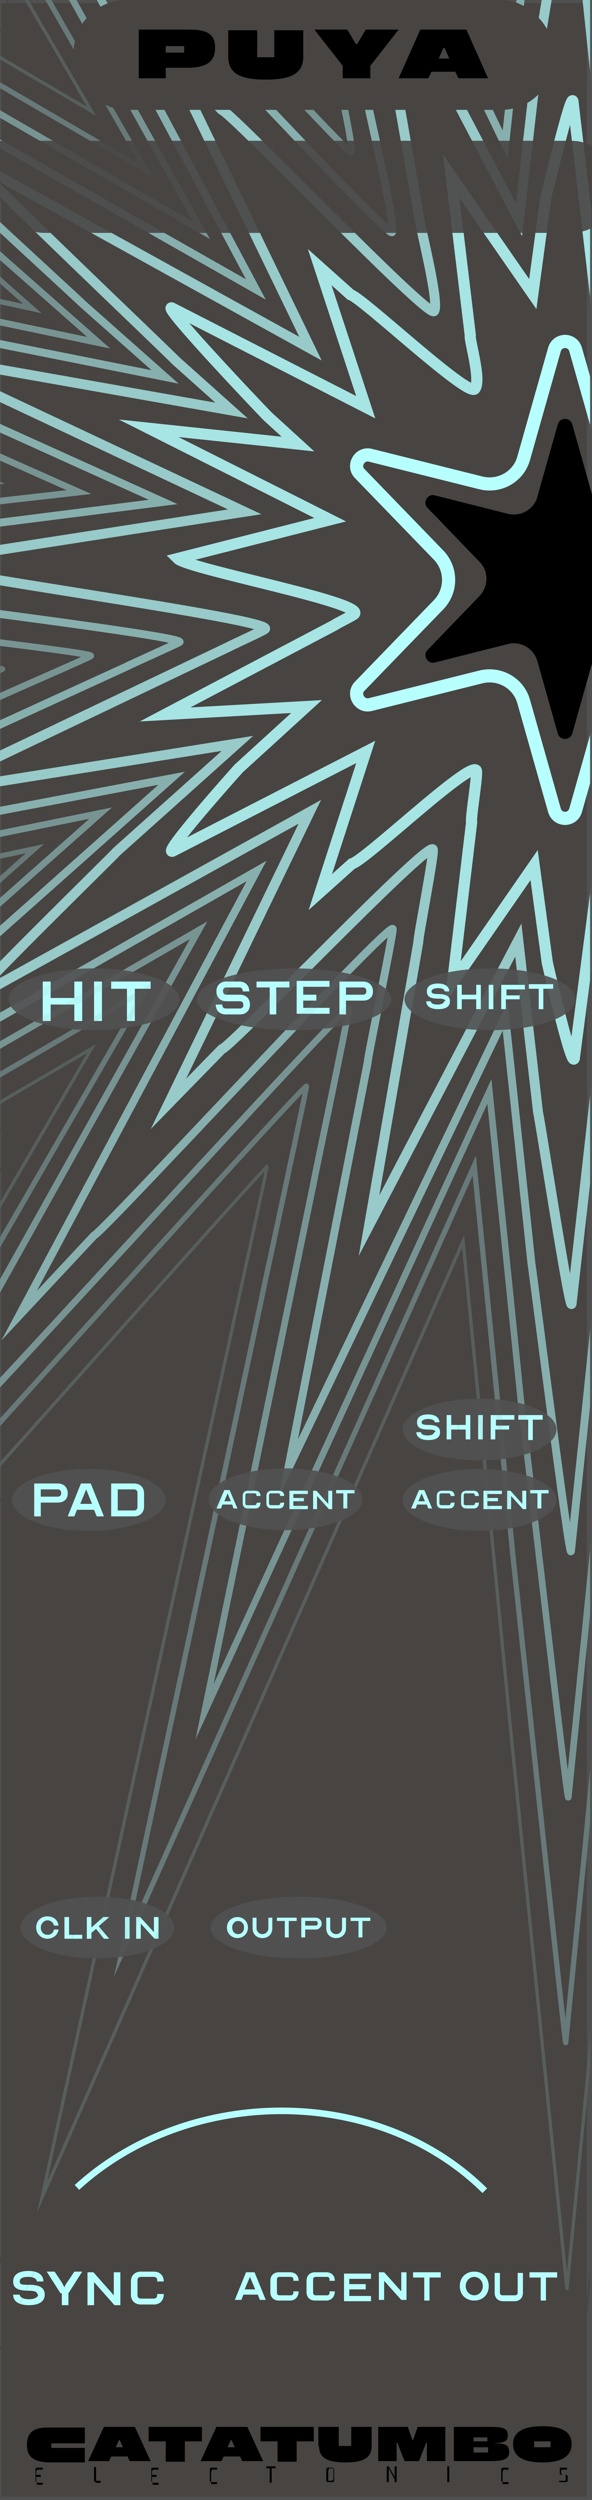 <?xml version="1.0" encoding="UTF-8" standalone="no"?>
<svg
   version="1.1"
   viewBox="0 0 90 380"
   id="svg130"
   sodipodi:docname="puya.svg"
   inkscape:version="1.4 (86a8ad7, 2024-10-11)"
   xmlns:inkscape="http://www.inkscape.org/namespaces/inkscape"
   xmlns:sodipodi="http://sodipodi.sourceforge.net/DTD/sodipodi-0.dtd"
   xmlns="http://www.w3.org/2000/svg"
   xmlns:svg="http://www.w3.org/2000/svg">
  <rect x="0" y="0" width="90" height="380" fill="#333333" stroke="none"/>
  <!-- Generator: Adobe Illustrator 29.1.0, SVG Export Plug-In . SVG Version: 2.1.0 Build 142)  -->
  <defs
     id="defs4">
    <style
       id="style1">
      .st0, .st1, .st2, .st3, .st4, .st5, .st6, .st7, .st8, .st9 {
        fill: none;
      }

      .st10 {
        fill: #ff0200;
      }

      .st1 {
        stroke: #779493;
        stroke-miterlimit: 10.8;
        stroke-width: 1px;
      }

      .st11 {
        fill-rule: evenodd;
        stroke: #505050;
      }

      .st11, .st3 {
        stroke-miterlimit: 11.3;
      }

      .st11, .st12 {
        fill: #474442;
      }

      .st2 {
        stroke-width: 2px;
      }

      .st2, .st4 {
        stroke: #b7ffff;
        stroke-miterlimit: 10;
      }

      .st13 {
        fill: #b7ffff;
      }

      .st14 {
        fill: lime;
      }

      .st3 {
        stroke: #474442;
        stroke-width: .2px;
      }

      .st15 {
        fill: blue;
      }

      .st5 {
        stroke: #a7e4e4;
        stroke-miterlimit: 10.2;
        stroke-width: 1.7px;
      }

      .st16 {
        clip-path: url(#clippath-1);
      }

      .st17 {
        clip-path: url(#clippath-3);
      }

      .st18 {
        clip-path: url(#clippath-2);
      }

      .st19 {
        fill: #505050;
      }

      .st6 {
        stroke: #575f5d;
        stroke-miterlimit: 11.1;
        stroke-width: .5px;
      }

      .st20 {
        opacity: .1;
      }

      .st21 {
        fill: red;
      }

      .st7 {
        stroke: #677978;
        stroke-miterlimit: 11;
        stroke-width: .8px;
      }

      .st22 {
        fill: #fff;
        stroke: #9f9f9f;
        stroke-miterlimit: 15.1;
        stroke-width: 6.7px;
      }

      .st8 {
        stroke: #97cac9;
        stroke-miterlimit: 10.4;
        stroke-width: 1.5px;
      }

      .st9 {
        stroke: #87afae;
        stroke-miterlimit: 10.6;
        stroke-width: 1.2px;
      }

      .st23 {
        display: none;
      }

      .st24 {
        clip-path: url(#clippath);
      }
    </style>
    <clipPath
       id="clippath">
      <rect
         class="st0"
         x="-.3"
         y="0"
         width="90"
         height="380"
         id="rect1" />
    </clipPath>
    <clipPath
       id="clippath-1">
      <rect
         class="st0"
         y="0"
         width="173"
         height="364.3"
         id="rect2" />
    </clipPath>
    <clipPath
       id="clippath-2">
      <rect
         class="st0"
         y="0"
         width="89.9"
         height="380"
         id="rect3" />
    </clipPath>
    <clipPath
       id="clippath-3">
      <rect
         class="st0"
         y="0"
         width="173"
         height="364.3"
         id="rect4" />
    </clipPath>
  </defs>
  <g
     id="svg8">
    <g
       id="_x3C_defs">
      <inkscape:perspective
         id="perspective4197"
         inkscape:persp3d-origin="240 : 126.66667 : 1"
         inkscape:vp_x="0 : 190 : 1"
         inkscape:vp_y="0 : 1000 : 0"
         inkscape:vp_z="480.00001 : 190 : 1"
         sodipodi:type="inkscape:persp3d" />
    </g>
    <sodipodi:namedview
       id="base"
       bordercolor="#666666"
       borderlayer="true"
       borderopacity="1.0"
       inkscape:bbox-nodes="true"
       inkscape:current-layer="Capa_2"
       inkscape:cx="-53.740116"
       inkscape:cy="94.205143"
       inkscape:document-units="mm"
       inkscape:pageopacity="0.0"
       inkscape:pageshadow="2"
       inkscape:showpageshadow="false"
       inkscape:snap-bbox="true"
       inkscape:snap-bbox-edge-midpoints="true"
       inkscape:snap-global="false"
       inkscape:snap-page="true"
       inkscape:window-height="1001"
       inkscape:window-maximized="1"
       inkscape:window-width="1920"
       inkscape:window-x="-9"
       inkscape:window-y="-9"
       inkscape:zoom="3.1261563"
       pagecolor="#ffffff"
       showgrid="false"
       units="px"
       inkscape:pagecheckerboard="0"
       inkscape:deskcolor="#d1d1d1" />
    <g
       id="layer1"
       inkscape:groupmode="layer"
       inkscape:label="Layer 1">
      <g
         id="flowRoot4136">
        <g
           id="flowRegion4138">
          <rect
             id="rect4140"
             x="-129.5"
             y="419.4"
             width="388.6"
             height="117.1" />
        </g>
      </g>
      <g
         id="flowRoot5341">
        <g
           id="flowRegion5343">
          <rect
             id="rect5345"
             x="102.3"
             y="-268.9"
             width="7.8"
             height="72.5" />
        </g>
      </g>
      <g
         id="flowRoot6030">
        <g
           id="flowRegion6032">
          <rect
             id="rect6034"
             class="st22"
             x="-29.9"
             y="50.5"
             width="29.9"
             height="68" />
        </g>
      </g>
    </g>
    <g
       id="layer3"
       class="st23"
       inkscape:groupmode="layer"
       inkscape:label="widgets">
      <rect
         id="rect5091"
         class="st10"
         x="83.2"
         y="193.2"
         width="21.3"
         height="21" />
      <rect
         id="rect5093"
         class="st14"
         x="83.5"
         y="170.1"
         width="19.7"
         height="19.7" />
      <rect
         id="rect4969"
         class="st15"
         x="84.6"
         y="314.5"
         width="20.4"
         height="20.4" />
      <rect
         id="rect4975"
         class="st14"
         x="8.8"
         y="283.9"
         width="20.2"
         height="21.1" />
      <rect
         id="rect4979"
         class="st14"
         x="9.2"
         y="169.9"
         width="21"
         height="21" />
      <rect
         id="rect4981"
         class="st14"
         x="44.7"
         y="168"
         width="21.6"
         height="21.6" />
      <rect
         id="rect4983"
         class="st14"
         x="81.5"
         y="102.8"
         width="22"
         height="22" />
      <rect
         id="rect4989"
         class="st14"
         x="47.1"
         y="103.7"
         width="21"
         height="21" />
      <rect
         id="rect4991"
         class="st14"
         x="8.8"
         y="64.4"
         width="20"
         height="20" />
      <rect
         id="rect5041"
         class="st14"
         x="10.4"
         y="103.8"
         width="21.6"
         height="21.6" />
      <rect
         id="rect5043"
         class="st21"
         x="10.4"
         y="129.5"
         width="21.6"
         height="21.6" />
      <rect
         id="rect5045"
         class="st21"
         x="48.1"
         y="128.7"
         width="19.1"
         height="20.4" />
      <rect
         id="rect5047"
         class="st21"
         x="82.3"
         y="128.8"
         width="20.4"
         height="20.4" />
      <rect
         id="rect5049"
         class="st21"
         x="46.1"
         y="193.5"
         width="20.7"
         height="20.7" />
      <rect
         id="rect5053"
         class="st21"
         x="45.5"
         y="294.6"
         width="20"
         height="20.7" />
      <rect
         id="rect4923"
         class="st14"
         x="8.8"
         y="315.5"
         width="21.3"
         height="20.6" />
      <rect
         id="rect4945"
         class="st21"
         x="38.4"
         y="64.7"
         width="19.7"
         height="19.7" />
      <rect
         id="rect4947"
         class="st15"
         x="84.6"
         y="283.1"
         width="21.3"
         height="20.7" />
      <rect
         id="rect5332"
         class="st14"
         x="8.4"
         y="39"
         width="20.7"
         height="20.7" />
    </g>
  </g>
  <g
     id="Capa_2">
    <path
       id="rect817"
       class="st11"
       d="M-.3,0h90v380H-.3V0Z"
       inkscape:connector-curvature="0" />
    <g
       class="st24"
       clip-path="url(#clippath)"
       id="g12">
      <g
         class="st16"
         clip-path="url(#clippath-1)"
         id="g11">
        <g
           id="g10">
          <path
             class="st2"
             d="M87.5,53.1l4.7,16.6c.8,2.8,3.7,4.4,6.5,3.7l16.8-4.2c1.6-.4,2.8,1.6,1.6,2.8l-12,12.4c-2,2.1-2,5.4,0,7.5l12,12.4c1.2,1.2,0,3.2-1.6,2.8l-16.8-4.2c-2.8-.7-5.7.9-6.5,3.7l-4.7,16.6c-.5,1.6-2.7,1.6-3.2,0l-4.7-16.6c-.8-2.8-3.7-4.4-6.5-3.7l-16.8,4.2c-1.6.4-2.8-1.6-1.6-2.8l12-12.4c2-2.1,2-5.4,0-7.5l-12-12.4c-1.2-1.2,0-3.2,1.6-2.8l16.8,4.2c2.8.7,5.7-.9,6.5-3.7l4.7-16.6c.5-1.6,2.7-1.6,3.2,0Z"
             id="path4" />
          <path
             class="st5"
             d="M131.2,50.6l-11.8,15.6,26.5-6.1c.7-.2,7-1.1,7.3-.6s-5.2,3.6-5.7,4.1l-23.4,12.9,20.7,8.5c-1.6,1.6-28.2,6.6-26.9,8.4s3,1.5,3.1,1.7l25.7,13.5-21.5-1.1,10.3,9.4c1,1,11.5,12.9,10.2,12.6l-28.9-15,7.6,21.4-9.8-8.9c-1.2-.3-12.7-11.7-13.7-11.1s1.5,16.5,1.2,17.7l1.7,13.5-12.3-18.5-4.2,32.3c-.4,1.4-3.8-13.2-4.1-14.6l-2-14.8-12.4,17.9,2.9-24.4c-.2-.6,1-7.5.7-7.9-1.1-1.4-17,13.8-18.9,14.2l-4.8,4.3,6.9-21.3-29.4,15.1c-1.4.3,9.1-11.5,10.1-12.6l10.3-9.4-21.5,1.2,25.8-13.6c.2-.2,2.9-1.5,3-1.7,1.3-1.8-25.3-6.8-26.9-8.4l23.2-5.9-27.6-13.9,22.7,2.4-4.6-4.2c-1-1-16-16.8-14.6-16.5l29.5,15.1-7-21.3,4.7,4.2c1.8.5,17.9,15.7,18.9,14.3s-.9-7.5-.7-8.1l-2.9-24.2,12.4,17.9,2-14.8c.4-1.4,3.8-15.9,4.1-14.5l3.5,30,11.6-20.9-4.7,29.5,18.6-16.4-.6,1.3c.3,1.2-11.7,23.8-10.8,24.4s25.2-12.7,26.4-13Z"
             id="path5" />
          <path
             class="st8"
             d="M163.8,27.7l-33.1,33.5,45.7-10.3c.6-.1,12.5-2.4,12.7-2s-10.7,5.7-11.1,6.2l-41.6,20.3,48.1,10.1c-1.3,1.3-54.3,8.5-53.3,10s5.6,2.6,5.8,2.8l46.7,22.3-48.2-7.7,18.3,16.4c.8.9,23.1,22.7,21.9,22.4l-50.8-28.2,22,44.5-16.8-17.2c-1-.3-22.5-23.2-23.3-22.8s5.2,31.2,4.9,32.2l4.3,24-22.6-43.8-6.5,57.8c-.3,1.2-4.8-28-5.1-29.1l-3-26.2-22.7,43.4,7.5-43.1c-.1-.5,2.5-13.7,2.2-14.1-.9-1.2-30.6,30-32.1,30.4l-8.1,8.3,21.5-44.4-51.2,28.4c-1.2.3,21.1-21.5,21.9-22.4l18.3-16.4-48.2,7.7,46.9-22.4c.1-.1,5.4-2.5,5.5-2.7,1.1-1.5-52-8.6-53.3-10l50.2-7.8L-14,53.7l49.2,8.7-8.5-7.6c-.8-.9-31.9-30.5-30.8-30.2l51.3,28.4L25.7,8.6l8,8.1c1.5.4,31.4,31.8,32.3,30.6s-2.4-13.9-2.3-14.4l-7.5-42.8,22.7,43.3,3-26.2c.3-1.2,4.8-30.2,5.1-29.1l5.9,55.8,22-45.8-10.7,54.8L140.3,6.1l-1.3,2.5c.3,1-24.7,45.2-23.9,45.7s47.7-26.3,48.7-26.6Z"
             id="path6" />
          <path
             class="st9"
             d="M196.3,4.8l-54.4,51.5,64.9-14.5c.5-.1,18-3.7,18.2-3.4s-16.2,7.9-16.5,8.3l-59.7,27.8,75.5,11.6c-1,1.1-80.5,10.3-79.7,11.5s8.3,3.8,8.4,3.9l67.7,31-74.9-14.2,26.4,23.5c.7.7,34.6,32.4,33.7,32.2l-72.7-41.5,36.5,67.7-23.7-25.4c-.8-.2-32.3-34.8-33-34.4s8.8,45.9,8.6,46.7l6.8,34.6-32.9-69.2-8.7,83.3c-.3.9-5.8-42.7-6-43.7l-4-37.6-33,68.8,12.1-61.8c-.1-.4,4-20,3.8-20.3-.7-1-44.2,46.3-45.4,46.6l-11.4,12.2,36.1-67.6-73,41.6c-.9.2,33-31.5,33.7-32.2l26.4-23.5-74.9,14.2,68.1-31.2c.1-.1,7.9-3.6,8-3.7.8-1.2-78.6-10.5-79.7-11.5l77.2-9.8L-50.6,42.2l75.7,15.1-12.3-10.9c-.7-.7-47.9-44.1-46.9-43.9L38.9,44,2.8-23.6l11.2,12c1.2.3,44.9,47.8,45.6,46.9s-4-20.3-3.9-20.7l-12-61.4L76.8,22l4-37.7c.3-.9,5.8-44.6,6-43.6l8.3,81.7,32.4-70.8-16.6,80.2,53.5-57.4-2,3.6c.2.8-37.7,66.6-37.1,67S195.5,5,196.3,4.8Z"
             id="path7" />
          <path
             class="st1"
             d="M228.8-18l-75.6,69.4,84.1-18.8c.3,0,23.5-5,23.6-4.7s-21.7,10.1-22,10.4l-77.9,35.2,102.9,13.1c-.8.8-106.7,12.2-106,13.1s10.9,4.9,11,4.9l88.7,39.7-101.5-20.7,34.5,30.6c.5.5,46.1,42.1,45.4,42l-94.6-54.7,51,90.8-30.7-33.6c-.6-.2-42.2-46.4-42.7-46.1s12.4,60.7,12.2,61.3l9.4,45.1-43.2-94.6-11,108.8c-.2.7-6.8-57.5-7-58.2l-5-49.1-43.3,94.3,16.6-80.5c0-.3,5.5-26.2,5.3-26.4-.5-.7-57.8,62.6-58.7,62.8l-14.8,16.1,50.7-90.8-94.8,54.8c-.7.2,44.9-41.4,45.4-42l34.5-30.6-101.6,20.7L3.3,104.4c0,0,10.5-4.6,10.5-4.7.6-.9-105.3-12.3-106-13.1l104.2-11.8L-87.2,30.7,15,52.1-1.2,37.8c-.5-.5-63.8-57.8-63.1-57.6L30.6,35-20.1-55.8l14.5,15.8c.9.2,58.4,63.9,59,63.1s-5.5-26.7-5.5-27l-16.5-79.9L74.6,10.5l5-49.1c.2-.7,6.8-58.9,7-58.2l10.7,107.6,42.9-95.7-22.5,105.5,70.9-77.9-2.7,4.7c.2.6-50.7,88-50.2,88.3s92.7-53.6,93.3-53.7Z"
             id="path8" />
          <path
             class="st7"
             d="M261.4-40.9l-96.9,87.3,103.2-23c.2,0,29-6.3,29.1-6.1s-27.2,12.3-27.4,12.4l-96.1,42.6,130.3,14.7c-.5.5-132.8,14.1-132.4,14.6s13.5,6,13.6,6l109.7,48.5-128.2-27.3,42.5,37.7c.3.3,57.6,51.9,57.2,51.8l-116.5-68,65.5,114-37.6-41.8c-.4-.1-52-58-52.4-57.8s16,75.4,15.9,75.8l11.9,55.7-53.5-119.9-13.3,134.2c-.1.5-7.8-72.3-7.9-72.8l-6-60.5-53.6,119.7,21.2-99.2c0-.2,7-32.5,6.9-32.6-.4-.5-71.4,78.9-72,79l-18.1,20.1L22.2,150.4l-116.6,68c-.5.1,56.8-51.4,57.2-51.7L5.3,129l-128.2,27.3L-12.6,107.5c0,0,13-5.7,13-5.8.4-.6-131.9-14.1-132.4-14.6L-.8,73.3-123.8,19.2,4.9,46.9-15.1,29.2c-.3-.3-79.8-71.4-79.3-71.3L22.2,25.9-43.1-88l17.7,19.7c.6.2,72,79.9,72.3,79.4s-7.1-33.1-7-33.3l-21.1-98.5L72.4-1l6-60.5c.1-.5,7.8-73.2,7.9-72.7L99.4-.8l53.3-120.7L124.2,9.4l88.3-98.4-3.4,5.9c.1.4-63.7,109.4-63.4,109.5s115.2-67.2,115.6-67.3Z"
             id="path9" />
          <path
             class="st6"
             d="M293.9-63.8l-118.1,105.3,122.4-27.2c.1,0,34.5-7.6,34.6-7.5s-32.7,14.4-32.8,14.5l-114.2,50.1,157.8,16.2c-.3.3-159,15.9-158.8,16.2s16.2,7.1,16.2,7.1l130.8,57.2-154.9-33.8,50.6,44.8c.2.2,69.2,61.6,68.9,61.5l-138.4-81.2,80,137.1-44.6-50.1c-.2,0-61.9-69.5-62-69.4s19.7,90.1,19.6,90.3l14.5,66.2-63.8-145.3-15.5,159.7c0,.2-8.8-87.1-8.8-87.3l-7-71.9L6.4,334l25.8-117.9c0,0,8.5-38.7,8.4-38.8-.2-.2-84.9,95.2-85.2,95.2l-21.4,24L13.9,159.4l-138.5,81.2c-.2,0,68.8-61.4,68.9-61.5L-5,134.4l-154.9,33.8L-28.5,110.6s15.5-6.8,15.5-6.8c.2-.3-158.5-15.9-158.8-16.2L-13.6,71.9-160.3,7.8-5.2,41.8l-23.9-21.1c-.2-.2-95.7-85.1-95.5-85L13.9,16.9-66-120.2l21,23.5c.3,0,85.5,95.9,85.7,95.7s-8.6-39.6-8.6-39.6L6.4-157.7,70.3-12.5l7-71.9c0-.2,8.8-87.5,8.8-87.3L101.5-12.4l63.7-145.7L130.8-1.8l105.8-118.9-4.1,7c0,.2-76.7,130.7-76.5,130.8s137.7-80.8,137.9-80.9Z"
             id="path10" />
          <polygon
             class="st3"
             points="85.9 -209.2 103.6 -24 177.8 -194.6 137.4 -13 260.7 -152.4 166.2 7.9 326.4 -86.6 187.1 36.6 368.7 -3.7 198.1 70.4 383.2 88.2 198.1 105.9 368.7 180.1 187.1 139.7 326.4 263 166.2 168.5 260.7 328.7 137.4 189.4 177.8 371 103.6 200.4 85.9 385.5 68.1 200.4 -6 371 34.3 189.4 -88.9 328.7 5.6 168.5 -154.7 263 -15.3 139.7 -196.9 180.1 -26.3 105.9 -211.5 88.2 -26.3 70.4 -196.9 -3.7 -15.3 36.6 -154.7 -86.6 5.6 7.9 -88.9 -152.4 34.3 -13 -6 -194.6 68.1 -24 85.9 -209.2"
             id="polygon10" />
        </g>
      </g>
    </g>
    <path
       id="path4488"
       class="st4"
       d="M11.7,332.5c16.7-15.3,45.4-15.9,62,.5"
       inkscape:connector-curvature="0"
       sodipodi:nodetypes="cc" />
    <rect
       class="st0"
       x="-.1"
       y="0"
       width="90"
       height="380"
       id="rect12" />
    <ellipse
       class="st19"
       cx="44.7"
       cy="151.9"
       rx="14.8"
       ry="4.7"
       id="ellipse12" />
    <ellipse
       class="st19"
       cx="74.5"
       cy="151.9"
       rx="13"
       ry="4.7"
       id="ellipse13" />
    <ellipse
       class="st19"
       cx="72.9"
       cy="217.3"
       rx="11.7"
       ry="4.7"
       id="ellipse14" />
    <ellipse
       class="st19"
       cx="72.9"
       cy="228"
       rx="11.7"
       ry="4.7"
       id="ellipse15" />
    <ellipse
       class="st19"
       cx="43.4"
       cy="227.9"
       rx="11.7"
       ry="4.7"
       id="ellipse16" />
    <ellipse
       class="st19"
       cx="14.8"
       cy="293"
       rx="11.7"
       ry="4.7"
       id="ellipse17" />
    <ellipse
       class="st19"
       cx="45.4"
       cy="293"
       rx="13.4"
       ry="4.7"
       id="ellipse18" />
    <ellipse
       class="st19"
       cx="13.5"
       cy="228"
       rx="11.7"
       ry="4.7"
       id="ellipse19" />
    <ellipse
       class="st19"
       cx="14.3"
       cy="151.9"
       rx="13"
       ry="4.7"
       id="ellipse20" />
    <g
       id="g23">
      <path
         class="st13"
         d="M32.9,150.7c0-.9.6-1.5,1.5-1.5h2c.9,0,1.5.6,1.5,1.5h-1c0-.4-.2-.6-.5-.6h-2c-.3,0-.5.2-.5.5h0c0,.4.2.6.5.6h2.1c.9,0,1.5.6,1.5,1.5s-.6,1.5-1.5,1.5h-2.2c-.9,0-1.5-.6-1.5-1.5h1c0,.4.2.6.5.6h2.2c.3,0,.5-.2.5-.5h0c0-.4-.2-.6-.5-.6h-2.1c-.9,0-1.5-.6-1.5-1.5Z"
         id="path20" />
      <path
         class="st13"
         d="M39,149.2h5v.9h-2v4.1h-1v-4.1h-2v-.9Z"
         id="path21" />
      <path
         class="st13"
         d="M46.1,150.1v1.1h2v.9h-2v1.1h4v.9h-5v-5h5v.9h-4Z"
         id="path22" />
      <path
         class="st13"
         d="M52.6,154.2h-1v-5h3.6c.9,0,1.5.6,1.5,1.5s-.6,1.4-1.5,1.4h-2.6v2ZM52.6,151.2h2.6c.3,0,.5-.2.5-.5h0c0-.4-.2-.6-.5-.6h-2.6v1.1Z"
         id="path23" />
    </g>
    <g
       id="g26">
      <path
         class="st13"
         d="M6.2,230.5h-1v-5h3.6c.9,0,1.5.6,1.5,1.5s-.6,1.4-1.5,1.4h-2.6v2ZM6.2,227.5h2.6c.3,0,.5-.2.5-.5h0c0-.4-.2-.6-.5-.6h-2.6v1.1Z"
         id="path24" />
      <path
         class="st13"
         d="M10.3,230.5l2-5h1.5l2,5h-1.1l-.4-1h-2.6l-.4,1h-1.1ZM14,228.6l-.9-2.2h0l-.9,2.2h1.9Z"
         id="path25" />
      <path
         class="st13"
         d="M16.9,230.5v-5h3.5c.9,0,1.5.6,1.5,1.5v2c0,.9-.6,1.5-1.5,1.5h-3.5ZM17.9,229.6h2.5c.3,0,.5-.2.5-.5v-2.2c0-.3-.2-.5-.5-.5h-2.5v3.2Z"
         id="path26" />
    </g>
    <path
       d="M87,64.5l3.1,11c.6,2,2.6,3.1,4.5,2.6l11.1-2.8c1.1-.3,1.9,1.1,1.1,1.9l-7.9,8.2c-1.4,1.5-1.4,3.8,0,5.2l7.9,8.2c.8.8,0,2.2-1.1,1.9l-11.1-2.8c-2-.5-4,.7-4.5,2.6l-3.1,11c-.3,1.1-1.9,1.1-2.2,0l-3.1-11c-.6-2-2.6-3.1-4.5-2.6l-11.1,2.8c-1.1.3-1.9-1.1-1.1-1.9l7.9-8.2c1.4-1.5,1.4-3.8,0-5.2l-7.9-8.2c-.8-.8,0-2.2,1.1-1.9l11.1,2.8c2,.5,4-.7,4.5-2.6l3.1-11c.3-1.1,1.9-1.1,2.2,0Z"
       id="path27" />
    <g
       id="g46">
      <path
         d="M4.1,371.6c0-2,1.2-2.6,3.2-2.6h5.6v2.4h-5.1v.7h5.1v2.2h-5.2c-2.2,0-3.6-.6-3.6-2.6Z"
         id="path28" />
      <path
         d="M15.7,368.9h4.8l2.4,5.2h-3.2l-.3-.7h-2.5l-.3.7h-3.2l2.4-5.2ZM18.7,372l-.5-1.1h-.1l-.5,1.1h1.2Z"
         id="path29" />
      <path
         d="M25.2,371.1h-2.6v-2.2h8.1v2.2h-2.6v3.1h-2.9v-3.1Z"
         id="path30" />
      <path
         d="M32.8,368.9h4.8l2.4,5.2h-3.2l-.3-.7h-2.5l-.3.7h-3.2l2.4-5.2ZM35.7,372l-.5-1.1h-.1l-.5,1.1h1.2Z"
         id="path31" />
      <path
         d="M42.2,371.1h-2.6v-2.2h8.1v2.2h-2.6v3.1h-2.9v-3.1Z"
         id="path32" />
      <path
         d="M48.4,371.8v-2.9h3.1v2.9h1.9v-2.9h3.1v2.9c0,1.8-1.2,2.5-4,2.5s-4-.7-4-2.5Z"
         id="path33" />
      <path
         d="M57.6,368.9h4.4l.7,2h.1l.7-2h4.2v5.2h-2.8v-2.8h-.1l-1.1,2.8h-2.2l-1.1-2.8h-.1v2.8h-2.8v-5.2Z"
         id="path34" />
      <path
         d="M69.1,368.9h5.3c2.3,0,2.8.3,2.8,1.3s-.6,1.1-2.3,1.2h0c0,0,.2,0,.2,0,1.8,0,2.3.3,2.3,1.3s-.6,1.4-2.8,1.4h-5.6v-5.2ZM74.1,371.1v-.6h-2.1v.6h2.1ZM74.2,372.8v-.8h-2.2v.8h2.2Z"
         id="path35" />
      <path
         d="M78,371.5c0-1.8,1.5-2.7,4.5-2.7s4.4.9,4.4,2.7-1.4,2.8-4.4,2.8-4.5-.9-4.5-2.8ZM83.7,372v-.9h-2.5v.9h2.5Z"
         id="path36" />
      <path
         d="M5.6,377.3c0,0-.2-.1-.2-.2,0,0,0-.2,0-.3v-1.2c0-.1,0-.2,0-.3,0,0,.1-.2.2-.2,0,0,.2,0,.3,0h.6v.3h-.6c-.1,0-.2,0-.3.1s-.1.2-.1.3v.4h.7v.3h-.7v.5c0,.1,0,.2.1.3s.2.1.3.1h.6v.3h-.6c-.1,0-.2,0-.3,0Z"
         id="path37" />
      <path
         d="M14.5,377.3c0,0-.2-.1-.2-.2,0,0,0-.2,0-.3v-1.8h.3v1.8c0,0,0,.1,0,.2s0,.1.1.1.1,0,.2,0h.4v.3h-.4c-.1,0-.2,0-.3,0Z"
         id="path38" />
      <path
         d="M23.2,377.3c0,0-.2-.1-.2-.2,0,0,0-.2,0-.3v-1.2c0-.1,0-.2,0-.3,0,0,.1-.2.2-.2,0,0,.2,0,.3,0h.6v.3h-.6c-.1,0-.2,0-.3.1s-.1.2-.1.3v.4h.7v.3h-.7v.5c0,.1,0,.2.1.3s.2.1.3.1h.6v.3h-.6c-.1,0-.2,0-.3,0Z"
         id="path39" />
      <path
         d="M32.1,377.3c0,0-.2-.1-.2-.2s0-.2,0-.3v-1.2c0-.1,0-.2,0-.3s.1-.2.2-.2c0,0,.2,0,.3,0h.6v.3h-.6c0,0-.2,0-.2.1,0,0-.1.2-.1.3v1.2c0,0,0,.1,0,.2,0,0,0,.1.1.1,0,0,.1,0,.2,0h.6v.3h-.6c-.1,0-.2,0-.3,0Z"
         id="path40" />
      <path
         d="M41.1,375.2h-.6v-.3h1.4v.3h-.6v2.2h-.3v-2.2Z"
         id="path41" />
      <path
         d="M49.8,377.3c0,0-.2-.1-.2-.2,0,0,0-.2,0-.3v-1.2c0-.1,0-.2,0-.3,0,0,.1-.2.2-.2,0,0,.2,0,.3,0h.2c.1,0,.2,0,.3,0,0,0,.2.1.2.2,0,0,0,.2,0,.3v1.2c0,.1,0,.2,0,.3,0,0-.1.2-.2.2,0,0-.2,0-.3,0h-.2c-.1,0-.2,0-.3,0ZM50.6,377c0,0,.1-.2.1-.3v-1.2c0,0,0-.1,0-.2s0-.1-.1-.1c0,0-.1,0-.2,0h-.2c0,0-.2,0-.2.1,0,0-.1.2-.1.3v1.2c0,0,0,.1,0,.2,0,0,0,.1.1.1,0,0,.1,0,.2,0h.2c0,0,.2,0,.2-.1Z"
         id="path42" />
      <path
         d="M58.8,374.9h.3l.9,1.6h0s0-1.6,0-1.6h.3v2.4h-.3v-.6.2c0,0-.9-1.7-.9-1.7h0s0,2.1,0,2.1h-.3v-2.4Z"
         id="path43" />
      <path
         d="M68,374.9h.3v2.4h-.3v-2.4Z"
         id="path44" />
      <path
         d="M76.4,377.3c0,0-.2-.1-.2-.2,0,0,0-.2,0-.3v-1.2c0-.1,0-.2,0-.3,0,0,.1-.2.2-.2,0,0,.2,0,.3,0h.6v.3h-.6c0,0-.2,0-.2.1,0,0-.1.2-.1.3v1.2c0,0,0,.1,0,.2,0,0,0,.1.1.1,0,0,.1,0,.2,0h.6v.3h-.6c-.1,0-.2,0-.3,0Z"
         id="path45" />
      <path
         d="M85,377.1h.8c0,0,.2,0,.2-.1,0,0,0-.2,0-.3h0c0-.2,0-.3,0-.4,0,0-.1-.1-.2-.1h-.2c-.1,0-.2,0-.3,0,0,0-.2-.1-.2-.2s0-.2,0-.3h0c0-.2,0-.3,0-.4s.1-.2.2-.2c0,0,.2,0,.3,0h.6v.3h-.6c-.1,0-.2,0-.3.1,0,0,0,.2,0,.3s0,.2.1.3c0,0,.1.1.2.1h.2c.1,0,.2,0,.3,0,0,0,.2.1.2.2,0,0,0,.2,0,.3h0c0,.2,0,.3,0,.4,0,0-.1.2-.2.2,0,0-.2,0-.3,0h-.8v-.3Z"
         id="path46" />
    </g>
    <path
       class="st12"
       d="M-.2,21.4h87c3.9,0,7,3.1,7,7h0c0,3.9-3.1,7-7,7H6.8c-3.9,0-7-3.1-7-7v-7H-.2Z"
       id="path47" />
    <g
       id="g71">
      <path
         class="st13"
         d="M7.7,151.7h3.6v-2.5h1.2v6h-1.2v-2.5h-3.6v2.5h-1.2v-6h1.2v2.5Z"
         id="path69" />
      <path
         class="st13"
         d="M14.3,155.2v-6h1.2v6h-1.2Z"
         id="path70" />
      <path
         class="st13"
         d="M16.9,149.2h6v1.1h-2.4v4.9h-1.2v-4.9h-2.4v-1.1Z"
         id="path71" />
    </g>
    <g
       id="g75">
      <path
         class="st13"
         d="M5.7,348.8c0-.4-.4-.6-1.4-.6-1.6,0-2.3-.4-2.3-1.4s.8-1.6,2.3-1.6,2.3.6,2.3,1.6h-1c0-.4-.5-.7-1.3-.7s-1.3.2-1.3.7.4.5,1.4.5c1.7,0,2.4.5,2.4,1.5s-.8,1.6-2.4,1.6-2.4-.6-2.4-1.6h1c0,.4.6.7,1.4.7s1.4-.3,1.4-.7Z"
         id="path72" />
      <path
         class="st13"
         d="M9.2,348.6l-2.1-3.3h1.2l1,1.5c.3.5.5.9.5.9h0s.1-.4.5-.9l1-1.5h1.2l-2.1,3.3v1.8h-1v-1.8Z"
         id="path73" />
      <path
         class="st13"
         d="M14.3,346.9v3.5h-1v-5h.9l3.1,3.5v-3.5h1v5h-.9l-3.1-3.5Z"
         id="path74" />
      <path
         class="st13"
         d="M20.9,348.9c0,.3.2.5.5.5h2c.3,0,.5-.2.5-.5v-.2h1c0,1-.6,1.6-1.5,1.6h-2c-.9,0-1.5-.6-1.5-1.5v-2c0-.9.6-1.5,1.5-1.5h2c.9,0,1.5.6,1.5,1.5h0c0,0-1,0-1,0v-.2c0-.3-.2-.5-.5-.5h-2c-.3,0-.5.2-.5.5v2.2Z"
         id="path75" />
    </g>
    <g
       id="g81">
      <path
         class="st13"
         d="M37.7,293c0,.9-.7,1.6-1.6,1.6s-1.6-.7-1.6-1.6.7-1.6,1.6-1.6,1.6.7,1.6,1.6ZM37.1,293c0-.6-.4-1-.9-1s-.9.4-.9,1,.4,1,.9,1,.9-.4.9-1Z"
         id="path76" />
      <path
         class="st13"
         d="M40.8,293.1v-1.6h.6v1.6c0,.9-.6,1.5-1.5,1.5s-1.5-.6-1.5-1.5v-1.6h.6v1.6c0,.5.4.9.9.9s.9-.4.9-.9Z"
         id="path77" />
      <path
         class="st13"
         d="M42.1,291.5h3v.5h-1.2v2.5h-.6v-2.5h-1.2v-.5Z"
         id="path78" />
      <path
         class="st13"
         d="M46.4,294.5h-.6v-3h2.2c.5,0,.9.4.9.9s-.4.9-.9.9h-1.6v1.2ZM46.4,292.7h1.6c.2,0,.3-.1.3-.3h0c0-.3-.1-.4-.3-.4h-1.6v.7Z"
         id="path79" />
      <path
         class="st13"
         d="M52,293.1v-1.6h.6v1.6c0,.9-.6,1.5-1.5,1.5s-1.5-.6-1.5-1.5v-1.6h.6v1.6c0,.5.4.9.9.9s.9-.4.9-.9Z"
         id="path80" />
      <path
         class="st13"
         d="M53.3,291.5h3v.5h-1.2v2.5h-.6v-2.5h-1.2v-.5Z"
         id="path81" />
    </g>
    <g
       id="g86">
      <path
         class="st13"
         d="M8.2,293.3h.7c-.1.8-.8,1.4-1.7,1.4s-1.7-.7-1.7-1.7.7-1.7,1.7-1.7,1.6.6,1.7,1.4h-.7c-.1-.5-.5-.8-1-.8s-1,.5-1,1.1.4,1.1,1,1.1.9-.3,1-.8Z"
         id="path82" />
      <path
         class="st13"
         d="M9.8,291.4h.7v2.7h2v.6h-2.7v-3.3Z"
         id="path83" />
      <path
         class="st13"
         d="M14.6,293.2l-.7.6v.9h-.7v-3.3h.7v1.6l1.8-1.6h.9l-1.6,1.4,1.6,1.9h-.8l-1.2-1.5Z"
         id="path84" />
      <path
         class="st13"
         d="M19,294.7v-3.3h.7v3.3h-.7Z"
         id="path85" />
      <path
         class="st13"
         d="M21.4,292.4v2.3h-.7v-3.3h.6l2.1,2.3v-2.3h.7v3.3h-.6l-2.1-2.3Z"
         id="path86" />
    </g>
    <g
       id="g92">
      <path
         class="st13"
         d="M32.9,229.3l1.2-2.8h.8l1.2,2.8h-.6l-.2-.6h-1.5l-.2.6h-.6ZM35.1,228.2l-.5-1.2h0l-.5,1.2h1.1Z"
         id="path87" />
      <path
         class="st13"
         d="M37.3,228.5c0,.2.1.3.3.3h1.1c.2,0,.3-.1.3-.3h0c0-.1.6-.1.6-.1h0c0,.6-.3.9-.8.9h-1.1c-.5,0-.8-.3-.8-.8v-1.1c0-.5.3-.8.8-.8h1.1c.5,0,.8.3.8.8h0c0,0-.6,0-.6,0h0c0-.3-.1-.4-.3-.4h-1.1c-.2,0-.3.1-.3.3v1.2Z"
         id="path88" />
      <path
         class="st13"
         d="M40.9,228.5c0,.2.1.3.3.3h1.1c.2,0,.3-.1.3-.3h0c0-.1.6-.1.6-.1h0c0,.6-.3.9-.8.9h-1.1c-.5,0-.8-.3-.8-.8v-1.1c0-.5.3-.8.8-.8h1.1c.5,0,.8.3.8.8h0c0,0-.6,0-.6,0h0c0-.3-.1-.4-.3-.4h-1.1c-.2,0-.3.1-.3.3v1.2Z"
         id="path89" />
      <path
         class="st13"
         d="M44.6,227v.7h1.6v.5h-1.6v.7h2.2v.5h-2.8v-2.8h2.8v.5h-2.2Z"
         id="path90" />
      <path
         class="st13"
         d="M48.2,227.4v2h-.6v-2.8h.5l1.8,2v-2h.6v2.8h-.5l-1.8-2Z"
         id="path91" />
      <path
         class="st13"
         d="M51.1,226.5h2.8v.5h-1.1v2.3h-.6v-2.3h-1.1v-.5Z"
         id="path92" />
    </g>
    <g
       id="g98">
      <path
         class="st13"
         d="M62.5,229.3l1.2-2.8h.8l1.2,2.8h-.6l-.2-.6h-1.5l-.2.6h-.6ZM64.6,228.2l-.5-1.2h0l-.5,1.2h1.1Z"
         id="path93" />
      <path
         class="st13"
         d="M66.8,228.5c0,.2.1.3.3.3h1.1c.2,0,.3-.1.3-.3h0c0-.1.6-.1.6-.1h0c0,.6-.3.9-.8.9h-1.1c-.5,0-.8-.3-.8-.8v-1.1c0-.5.3-.8.8-.8h1.1c.5,0,.8.3.8.8h0c0,0-.6,0-.6,0h0c0-.3-.1-.4-.3-.4h-1.1c-.2,0-.3.1-.3.3v1.2Z"
         id="path94" />
      <path
         class="st13"
         d="M70.5,228.5c0,.2.1.3.3.3h1.1c.2,0,.3-.1.3-.3h0c0-.1.6-.1.6-.1h0c0,.6-.3.9-.8.9h-1.1c-.5,0-.8-.3-.8-.8v-1.1c0-.5.3-.8.8-.8h1.1c.5,0,.8.3.8.8h0c0,0-.6,0-.6,0h0c0-.3-.1-.4-.3-.4h-1.1c-.2,0-.3.1-.3.3v1.2Z"
         id="path95" />
      <path
         class="st13"
         d="M74.1,227v.7h1.6v.5h-1.6v.7h2.2v.5h-2.8v-2.8h2.8v.5h-2.2Z"
         id="path96" />
      <path
         class="st13"
         d="M77.7,227.4v2h-.6v-2.8h.5l1.8,2v-2h.6v2.8h-.5l-1.8-2Z"
         id="path97" />
      <path
         class="st13"
         d="M80.6,226.5h2.8v.5h-1.1v2.3h-.6v-2.3h-1.1v-.5Z"
         id="path98" />
    </g>
    <g
       id="g103">
      <path
         class="st13"
         d="M67.7,152.2c0-.3-.3-.4-1.1-.4-1.2,0-1.7-.3-1.7-1.1s.6-1.2,1.7-1.2,1.7.5,1.7,1.2h-.7c0-.3-.4-.5-1-.5s-1,.2-1,.5.3.4,1,.4c1.2,0,1.8.3,1.8,1.1s-.6,1.2-1.8,1.2-1.8-.5-1.8-1.2h.7c0,.3.4.5,1,.5s1-.2,1-.5Z"
         id="path99" />
      <path
         class="st13"
         d="M70.2,151.2h2.2v-1.5h.7v3.7h-.7v-1.5h-2.2v1.5h-.7v-3.7h.7v1.5Z"
         id="path100" />
      <path
         class="st13"
         d="M74.3,153.4v-3.7h.7v3.7h-.7Z"
         id="path101" />
      <path
         class="st13"
         d="M79,151.2v.7h-2.1v1.5h-.7v-3.7h3.6v.7h-2.8v.9h2.1Z"
         id="path102" />
      <path
         class="st13"
         d="M80.4,149.6h3.7v.7h-1.5v3.1h-.7v-3.1h-1.5v-.7Z"
         id="path103" />
    </g>
    <g
       id="g108">
      <path
         class="st13"
         d="M66.2,217.7c0-.3-.3-.4-1.1-.4-1.2,0-1.7-.3-1.7-1.1s.6-1.2,1.7-1.2,1.7.5,1.7,1.2h-.7c0-.3-.4-.5-1-.5s-1,.2-1,.5.3.4,1,.4c1.2,0,1.8.3,1.8,1.1s-.6,1.2-1.8,1.2-1.8-.5-1.8-1.2h.7c0,.3.4.5,1,.5s1-.2,1-.5Z"
         id="path104" />
      <path
         class="st13"
         d="M68.6,216.6h2.2v-1.5h.7v3.7h-.7v-1.5h-2.2v1.5h-.7v-3.7h.7v1.5Z"
         id="path105" />
      <path
         class="st13"
         d="M72.7,218.8v-3.7h.7v3.7h-.7Z"
         id="path106" />
      <path
         class="st13"
         d="M77.4,216.6v.7h-2.1v1.5h-.7v-3.7h3.6v.7h-2.8v.9h2.1Z"
         id="path107" />
      <path
         class="st13"
         d="M78.8,215.1h3.7v.7h-1.5v3.1h-.7v-3.1h-1.5v-.7Z"
         id="path108" />
    </g>
    <g
       class="st18"
       clip-path="url(#clippath-2)"
       id="g118">
      <g
         class="st20"
         id="g117">
        <g
           class="st17"
           clip-path="url(#clippath-3)"
           id="g116">
          <g
             id="g115">
            <path
               class="st2"
               d="M87.5,53.1l4.7,16.6c.8,2.8,3.7,4.4,6.5,3.7l16.8-4.2c1.6-.4,2.8,1.6,1.6,2.8l-12,12.4c-2,2.1-2,5.4,0,7.5l12,12.4c1.2,1.2,0,3.2-1.6,2.8l-16.8-4.2c-2.8-.7-5.7.9-6.5,3.7l-4.7,16.6c-.5,1.6-2.7,1.6-3.2,0l-4.7-16.6c-.8-2.8-3.7-4.4-6.5-3.7l-16.8,4.2c-1.6.4-2.8-1.6-1.6-2.8l12-12.4c2-2.1,2-5.4,0-7.5l-12-12.4c-1.2-1.2,0-3.2,1.6-2.8l16.8,4.2c2.8.7,5.7-.9,6.5-3.7l4.7-16.6c.5-1.6,2.7-1.6,3.2,0Z"
               id="path109" />
            <path
               class="st5"
               d="M131.2,50.6l-11.8,15.6,26.5-6.1c.7-.2,7-1.1,7.3-.6s-5.2,3.6-5.7,4.1l-23.4,12.9,20.7,8.5c-1.6,1.6-28.2,6.6-26.9,8.4s3,1.5,3.1,1.7l25.7,13.5-21.5-1.1,10.3,9.4c1,1,11.5,12.9,10.2,12.6l-28.9-15,7.6,21.4-9.8-8.9c-1.2-.3-12.7-11.7-13.7-11.1s1.5,16.5,1.2,17.7l1.7,13.5-12.3-18.5-4.2,32.3c-.4,1.4-3.8-13.2-4.1-14.6l-2-14.8-12.4,17.9,2.9-24.4c-.2-.6,1-7.5.7-7.9-1.1-1.4-17,13.8-18.9,14.2l-4.8,4.3,6.9-21.3-29.4,15.1c-1.4.3,9.1-11.5,10.1-12.6l10.3-9.4-21.5,1.2,25.8-13.6c.2-.2,2.9-1.5,3-1.7,1.3-1.8-25.3-6.8-26.9-8.4l23.2-5.9-27.6-13.9,22.7,2.4-4.6-4.2c-1-1-16-16.8-14.6-16.5l29.5,15.1-7-21.3,4.7,4.2c1.8.5,17.9,15.7,18.9,14.3s-.9-7.5-.7-8.1l-2.9-24.2,12.4,17.9,2-14.8c.4-1.4,3.8-15.9,4.1-14.5l3.5,30,11.6-20.9-4.7,29.5,18.6-16.4-.6,1.3c.3,1.2-11.7,23.8-10.8,24.4s25.2-12.7,26.4-13Z"
               id="path110" />
            <path
               class="st8"
               d="M163.8,27.7l-33.1,33.5,45.7-10.3c.6-.1,12.5-2.4,12.7-2s-10.7,5.7-11.1,6.2l-41.6,20.3,48.1,10.1c-1.3,1.3-54.3,8.5-53.3,10s5.6,2.6,5.8,2.8l46.7,22.3-48.2-7.7,18.3,16.4c.8.9,23.1,22.7,21.9,22.4l-50.8-28.2,22,44.5-16.8-17.2c-1-.3-22.5-23.2-23.3-22.8s5.2,31.2,4.9,32.2l4.3,24-22.6-43.8-6.5,57.8c-.3,1.2-4.8-28-5.1-29.1l-3-26.2-22.7,43.4,7.5-43.1c-.1-.5,2.5-13.7,2.2-14.1-.9-1.2-30.6,30-32.1,30.4l-8.1,8.3,21.5-44.4-51.2,28.4c-1.2.3,21.1-21.5,21.9-22.4l18.3-16.4-48.2,7.7,46.9-22.4c.1-.1,5.4-2.5,5.5-2.7,1.1-1.5-52-8.6-53.3-10l50.2-7.8L-14,53.7l49.2,8.7-8.5-7.6c-.8-.9-31.9-30.5-30.8-30.2l51.3,28.4L25.7,8.6l8,8.1c1.5.4,31.4,31.8,32.3,30.6s-2.4-13.9-2.3-14.4l-7.5-42.8,22.7,43.3,3-26.2c.3-1.2,4.8-30.2,5.1-29.1l5.9,55.8,22-45.8-10.7,54.8L140.3,6.1l-1.3,2.5c.3,1-24.7,45.2-23.9,45.7s47.7-26.3,48.7-26.6Z"
               id="path111" />
            <path
               class="st9"
               d="M196.3,4.8l-54.4,51.5,64.9-14.5c.5-.1,18-3.7,18.2-3.4s-16.2,7.9-16.5,8.3l-59.7,27.8,75.5,11.6c-1,1.1-80.5,10.3-79.7,11.5s8.3,3.8,8.4,3.9l67.7,31-74.9-14.2,26.4,23.5c.7.7,34.6,32.4,33.7,32.2l-72.7-41.5,36.5,67.7-23.7-25.4c-.8-.2-32.3-34.8-33-34.4s8.8,45.9,8.6,46.7l6.8,34.6-32.9-69.2-8.7,83.3c-.3.9-5.8-42.7-6-43.7l-4-37.6-33,68.8,12.1-61.8c-.1-.4,4-20,3.8-20.3-.7-1-44.2,46.3-45.4,46.6l-11.4,12.2,36.1-67.6-73,41.6c-.9.2,33-31.5,33.7-32.2l26.4-23.5-74.9,14.2,68.1-31.2c.1-.1,7.9-3.6,8-3.7.8-1.2-78.6-10.5-79.7-11.5l77.2-9.8L-50.6,42.2l75.7,15.1-12.3-10.9c-.7-.7-47.9-44.1-46.9-43.9L38.9,44,2.8-23.6l11.2,12c1.2.3,44.9,47.8,45.6,46.9s-4-20.3-3.9-20.7l-12-61.4L76.8,22l4-37.7c.3-.9,5.8-44.6,6-43.6l8.3,81.7,32.4-70.8-16.6,80.2,53.5-57.4-2,3.6c.2.8-37.7,66.6-37.1,67S195.5,5,196.3,4.8Z"
               id="path112" />
            <path
               class="st1"
               d="M228.8-18l-75.6,69.4,84.1-18.8c.3,0,23.5-5,23.6-4.7s-21.7,10.1-22,10.4l-77.9,35.2,102.9,13.1c-.8.8-106.7,12.2-106,13.1s10.9,4.9,11,4.9l88.7,39.7-101.5-20.7,34.5,30.6c.5.5,46.1,42.1,45.4,42l-94.6-54.7,51,90.8-30.7-33.6c-.6-.2-42.2-46.4-42.7-46.1s12.4,60.7,12.2,61.3l9.4,45.1-43.2-94.6-11,108.8c-.2.7-6.8-57.5-7-58.2l-5-49.1-43.3,94.3,16.6-80.5c0-.3,5.5-26.2,5.3-26.4-.5-.7-57.8,62.6-58.7,62.8l-14.8,16.1,50.7-90.8-94.8,54.8c-.7.2,44.9-41.4,45.4-42l34.5-30.6-101.6,20.7L3.3,104.4c0,0,10.5-4.6,10.5-4.7.6-.9-105.3-12.3-106-13.1l104.2-11.8L-87.2,30.7,15,52.1-1.2,37.8c-.5-.5-63.8-57.8-63.1-57.6L30.6,35-20.1-55.8l14.5,15.8c.9.2,58.4,63.9,59,63.1s-5.5-26.7-5.5-27l-16.5-79.9L74.6,10.5l5-49.1c.2-.7,6.8-58.9,7-58.2l10.7,107.6,42.9-95.7-22.5,105.5,70.9-77.9-2.7,4.7c.2.6-50.7,88-50.2,88.3s92.7-53.6,93.3-53.7Z"
               id="path113" />
            <path
               class="st7"
               d="M261.4-40.9l-96.9,87.3,103.2-23c.2,0,29-6.3,29.1-6.1s-27.2,12.3-27.4,12.4l-96.1,42.6,130.3,14.7c-.5.5-132.8,14.1-132.4,14.6s13.5,6,13.6,6l109.7,48.5-128.2-27.3,42.5,37.7c.3.3,57.6,51.9,57.2,51.8l-116.5-68,65.5,114-37.6-41.8c-.4-.1-52-58-52.4-57.8s16,75.4,15.9,75.8l11.9,55.7-53.5-119.9-13.3,134.2c-.1.5-7.8-72.3-7.9-72.8l-6-60.5-53.6,119.7,21.2-99.2c0-.2,7-32.5,6.9-32.6-.4-.5-71.4,78.9-72,79l-18.1,20.1L22.2,150.4l-116.6,68c-.5.1,56.8-51.4,57.2-51.7L5.3,129l-128.2,27.3L-12.6,107.5c0,0,13-5.7,13-5.8.4-.6-131.9-14.1-132.4-14.6L-.8,73.3-123.8,19.2,4.9,46.9-15.1,29.2c-.3-.3-79.8-71.4-79.3-71.3L22.2,25.9-43.1-88l17.7,19.7c.6.2,72,79.9,72.3,79.4s-7.1-33.1-7-33.3l-21.1-98.5L72.4-1l6-60.5c.1-.5,7.8-73.2,7.9-72.7L99.4-.8l53.3-120.7L124.2,9.4l88.3-98.4-3.4,5.9c.1.4-63.7,109.4-63.4,109.5s115.2-67.2,115.6-67.3Z"
               id="path114" />
            <path
               class="st6"
               d="M293.9-63.8l-118.1,105.3,122.4-27.2c.1,0,34.5-7.6,34.6-7.5s-32.7,14.4-32.8,14.5l-114.2,50.1,157.8,16.2c-.3.3-159,15.9-158.8,16.2s16.2,7.1,16.2,7.1l130.8,57.2-154.9-33.8,50.6,44.8c.2.2,69.2,61.6,68.9,61.5l-138.4-81.2,80,137.1-44.6-50.1c-.2,0-61.9-69.5-62-69.4s19.7,90.1,19.6,90.3l14.5,66.2-63.8-145.3-15.5,159.7c0,.2-8.8-87.1-8.8-87.3l-7-71.9L6.4,334l25.8-117.9c0,0,8.5-38.7,8.4-38.8-.2-.2-84.9,95.2-85.2,95.2l-21.4,24L13.9,159.4l-138.5,81.2c-.2,0,68.8-61.4,68.9-61.5L-5,134.4l-154.9,33.8L-28.5,110.6s15.5-6.8,15.5-6.8c.2-.3-158.5-15.9-158.8-16.2L-13.6,71.9-160.3,7.8-5.2,41.8l-23.9-21.1c-.2-.2-95.7-85.1-95.5-85L13.9,16.9-66-120.2l21,23.5c.3,0,85.5,95.9,85.7,95.7s-8.6-39.6-8.6-39.6L6.4-157.7,70.3-12.5l7-71.9c0-.2,8.8-87.5,8.8-87.3L101.5-12.4l63.7-145.7L130.8-1.8l105.8-118.9-4.1,7c0,.2-76.7,130.7-76.5,130.8s137.7-80.8,137.9-80.9Z"
               id="path115" />
            <polygon
               class="st3"
               points="85.9 -209.2 103.6 -24 177.8 -194.6 137.4 -13 260.7 -152.4 166.2 7.9 326.4 -86.6 187.1 36.6 368.7 -3.7 198.1 70.4 383.2 88.2 198.1 105.9 368.7 180.1 187.1 139.7 326.4 263 166.2 168.5 260.7 328.7 137.4 189.4 177.8 371 103.6 200.4 85.9 385.5 68.1 200.4 -6 371 34.3 189.4 -88.9 328.7 5.6 168.5 -154.7 263 -15.3 139.7 -196.9 180.1 -26.3 105.9 -211.5 88.2 -26.3 70.4 -196.9 -3.7 -15.3 36.6 -154.7 -86.6 5.6 7.9 -88.9 -152.4 34.3 -13 -6 -194.6 68.1 -24 85.9 -209.2"
               id="polygon115" />
          </g>
        </g>
      </g>
    </g>
    <g
       id="g126">
      <path
         class="st13"
         d="M35.7,349.6l1.7-4.2h1.3l1.7,4.2h-.9l-.3-.8h-2.2l-.3.8h-.9ZM38.8,348l-.8-1.9h0l-.8,1.9h1.6Z"
         id="path118" />
      <path
         class="st13"
         d="M42.1,348.5c0,.3.2.4.4.4h1.7c.3,0,.4-.2.4-.4v-.2h.8c0,.8-.5,1.4-1.3,1.4h-1.7c-.8,0-1.3-.5-1.3-1.3v-1.7c0-.8.5-1.3,1.3-1.3h1.7c.8,0,1.3.5,1.3,1.3h0c0,0-.8,0-.8,0v-.2c0-.3-.2-.4-.4-.4h-1.7c-.3,0-.4.2-.4.4v1.9Z"
         id="path119" />
      <path
         class="st13"
         d="M47.6,348.5c0,.3.2.4.4.4h1.7c.3,0,.4-.2.4-.4v-.2h.8c0,.8-.5,1.4-1.3,1.4h-1.7c-.8,0-1.3-.5-1.3-1.3v-1.7c0-.8.5-1.3,1.3-1.3h1.7c.8,0,1.3.5,1.3,1.3h0c0,0-.8,0-.8,0v-.2c0-.3-.2-.4-.4-.4h-1.7c-.3,0-.4.2-.4.4v1.9Z"
         id="path120" />
      <path
         class="st13"
         d="M53.1,346.2v1h2.5v.8h-2.5v1h3.3v.8h-4.1v-4.2h4.1v.8h-3.3Z"
         id="path121" />
      <path
         class="st13"
         d="M58.4,346.7v2.9h-.8v-4.2h.8l2.6,2.9v-2.9h.8v4.2h-.8l-2.6-2.9Z"
         id="path122" />
      <path
         class="st13"
         d="M62.8,345.4h4.2v.8h-1.7v3.5h-.8v-3.5h-1.7v-.8Z"
         id="path123" />
      <path
         class="st13"
         d="M74.3,347.5c0,1.3-.9,2.2-2.2,2.2s-2.2-.9-2.2-2.2.9-2.2,2.2-2.2,2.2.9,2.2,2.2ZM73.4,347.5c0-.8-.6-1.4-1.3-1.4s-1.3.6-1.3,1.4.6,1.4,1.3,1.4,1.3-.6,1.3-1.4Z"
         id="path124" />
      <path
         class="st13"
         d="M78.3,348.9c.3,0,.4-.2.4-.4v-3h.8v3c0,.8-.5,1.3-1.3,1.3h-1.7c-.8,0-1.3-.5-1.3-1.3v-3h.8v3c0,.3.2.4.4.4h1.7Z"
         id="path125" />
      <path
         class="st13"
         d="M80.5,345.4h4.2v.8h-1.7v3.5h-.8v-3.5h-1.7v-.8Z"
         id="path126" />
    </g>
    <rect
       class="st12"
       x="11.2"
       y="0"
       width="73"
       height="16.7"
       rx="8"
       ry="8"
       id="rect126" />
    <g
       id="g130">
      <path
         d="M21.1,4.5h7.7c2.8,0,3.9.8,3.9,2.7s-.9,3-3.9,3.1h-3.6v1.6h-4.1v-7.4ZM28,8v-1h-2.8v1h2.8Z"
         id="path127" />
      <path
         d="M34.7,8.6v-4h4.4v4.1h2.6v-4.1h4.4v4c0,2.5-1.7,3.5-5.7,3.5s-5.7-1-5.7-3.5Z"
         id="path128" />
      <path
         d="M52.1,10l-4.3-5.5h5l1.3,2.2h.2l1.3-2.2h5l-4.3,5.5v1.9h-4.2v-1.9Z"
         id="path129" />
      <path
         d="M64.1,4.5h6.8l3.3,7.4h-4.5l-.5-1h-3.6l-.5,1h-4.5l3.3-7.4ZM68.3,8.9l-.7-1.6h-.2l-.7,1.6h1.7Z"
         id="path130" />
    </g>
  </g>
</svg>
